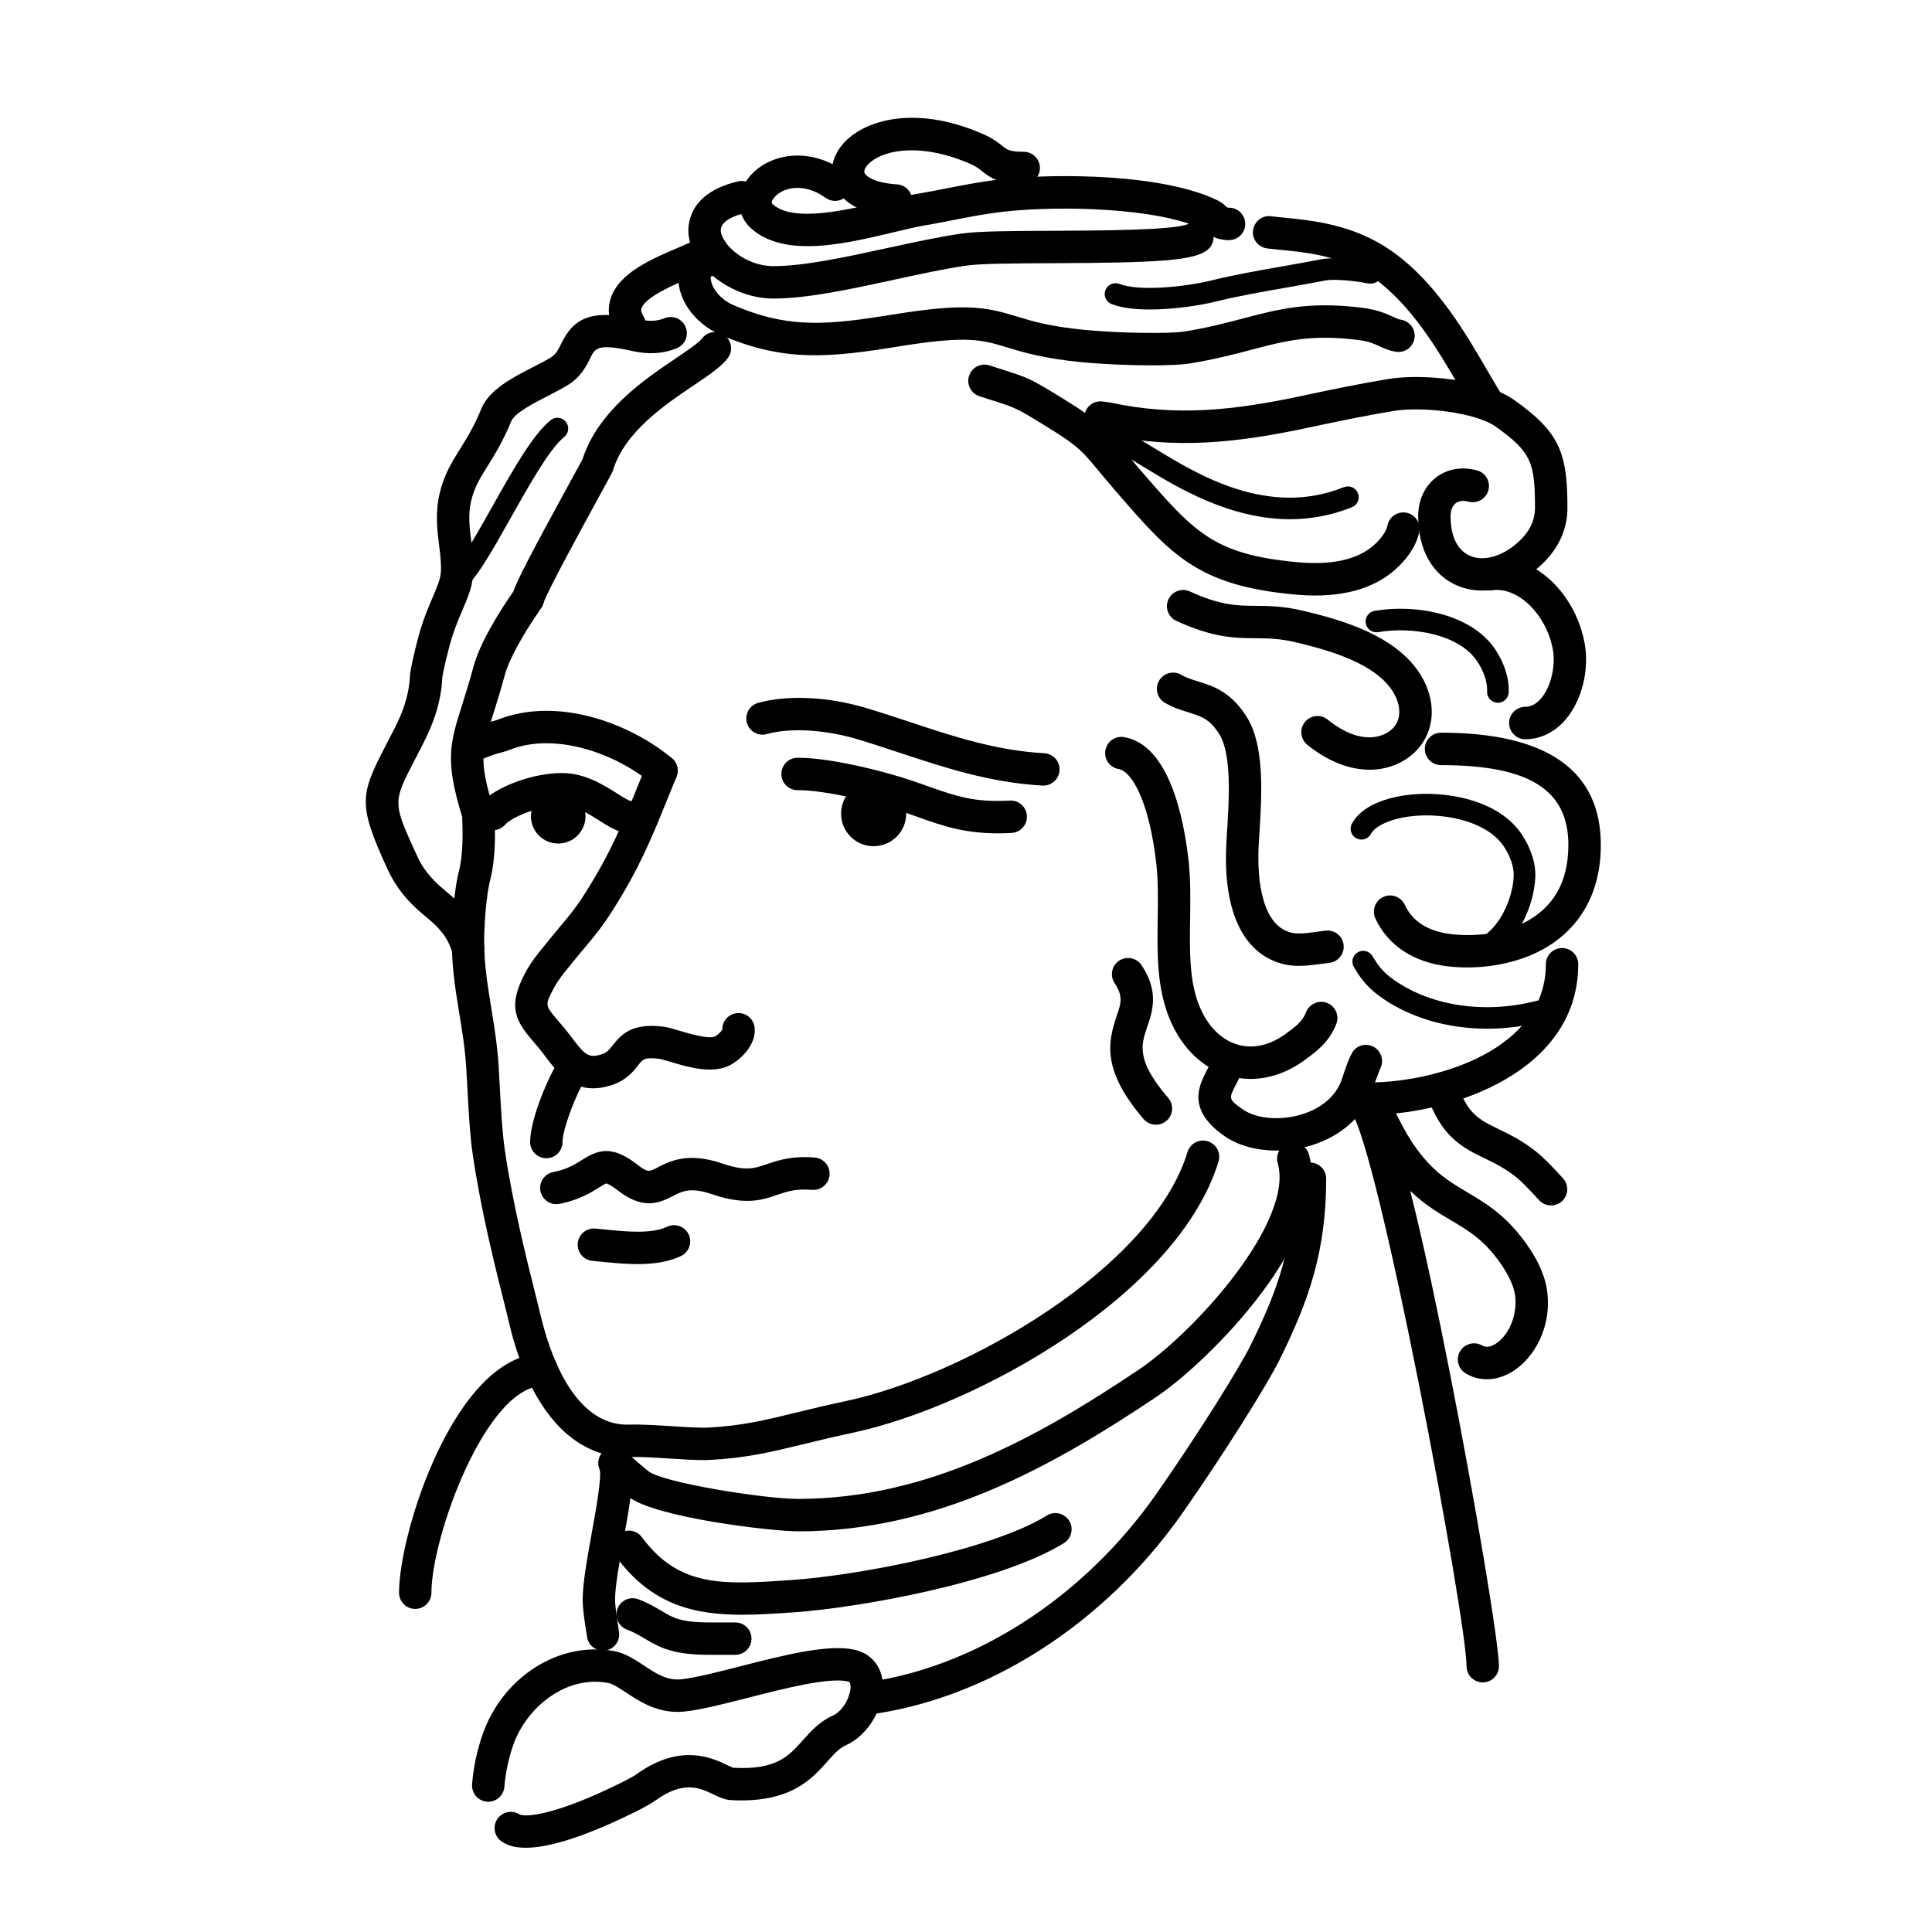 <?xml version="1.0" encoding="UTF-8"?>
<!DOCTYPE svg PUBLIC "-//W3C//DTD SVG 1.1//EN" "http://www.w3.org/Graphics/SVG/1.1/DTD/svg11.dtd">
<!-- Creator: CorelDRAW 2018 (64-Bit) -->
<svg xmlns="http://www.w3.org/2000/svg" xml:space="preserve" width="845px" height="845px" version="1.1" style="shape-rendering:geometricPrecision; text-rendering:geometricPrecision; image-rendering:optimizeQuality; fill-rule:evenodd; clip-rule:evenodd"
viewBox="0 0 391.26 391.26"
 xmlns:xlink="http://www.w3.org/1999/xlink">
 <defs>
  <style type="text/css">
   <![CDATA[
    .fil0 {fill:none}
    .fil2 {fill:black}
    .fil1 {fill:black;fill-rule:nonzero}
   ]]>
  </style>
 </defs>
 <g id="Слой_x0020_1">
  <rect class="fil0" width="391.26" height="391.26"/>
 </g>
 <g id="_1">
  <path class="fil1" d="M211.3 159.09c-0.06,0 -0.12,0 -0.19,0 -10.66,-0.6 -19.93,-3.67 -28.9,-6.64 -2.81,-0.93 -5.72,-1.89 -8.63,-2.76 -5.1,-1.53 -12.59,-2.6 -18.29,-1.03 -1.75,0.49 -3.55,-0.54 -4.04,-2.28 -0.48,-1.75 0.55,-3.56 2.29,-4.04 5.99,-1.66 14.18,-1.26 21.93,1.06 2.99,0.9 5.95,1.88 8.8,2.82 8.96,2.97 17.42,5.77 27.21,6.32 1.81,0.1 3.2,1.65 3.09,3.46 -0.1,1.74 -1.54,3.09 -3.27,3.09z"/>
  <path class="fil1" d="M133.96 159.35c-0.74,0 -1.48,-0.25 -2.09,-0.76 -7.28,-6.06 -19.42,-10.33 -28.55,-6.78 -0.83,0.33 -1.4,0.48 -2.04,0.65 -0.72,0.19 -1.46,0.39 -3.08,1.06 -1.68,0.69 -3.59,-0.11 -4.28,-1.78 -0.7,-1.67 0.1,-3.59 1.77,-4.28 2.02,-0.84 3.06,-1.12 3.9,-1.34 0.42,-0.11 0.8,-0.21 1.35,-0.42 12.04,-4.69 26.64,0.78 35.12,7.85 1.4,1.16 1.59,3.22 0.43,4.62 -0.65,0.78 -1.59,1.18 -2.53,1.18z"/>
  <path class="fil1" d="M126.87 168.65c-0.25,0 -0.5,-0.03 -0.76,-0.09 -1.57,-0.37 -3.02,-1.29 -4.71,-2.36 -2.27,-1.43 -4.84,-3.06 -7.51,-3.09 -4.47,-0.03 -10.22,2.31 -11.58,3.89 -1.19,1.37 -3.26,1.52 -4.63,0.34 -1.38,-1.19 -1.53,-3.26 -0.34,-4.63 2.91,-3.37 10.62,-6.21 16.64,-6.16 4.53,0.06 8.23,2.4 10.93,4.1 0.98,0.63 2.21,1.4 2.71,1.52 1.76,0.42 2.86,2.18 2.44,3.95 -0.36,1.51 -1.7,2.53 -3.19,2.53z"/>
  <path class="fil1" d="M202.1 168.76c-6.88,0 -11.17,-1.51 -16.04,-3.24 -2.35,-0.83 -4.78,-1.69 -7.87,-2.54 -3.99,-1.11 -11.47,-2.96 -16.67,-2.96 -1.82,0 -3.28,-1.47 -3.28,-3.28 0,-1.81 1.46,-3.28 3.28,-3.28 5.97,0 14.1,2 18.42,3.19 3.31,0.91 5.97,1.86 8.31,2.69 5.42,1.91 9.01,3.18 16.26,2.79 1.84,-0.1 3.35,1.29 3.45,3.1 0.1,1.81 -1.29,3.36 -3.1,3.45 -0.97,0.06 -1.89,0.08 -2.76,0.08z"/>
  <path class="fil1" d="M120.11 220.4c-4.81,0 -7.47,-3.54 -9.52,-6.26 -0.46,-0.62 -0.93,-1.25 -1.44,-1.85l-1 -1.18c-3.52,-4.11 -5.5,-6.98 -1.92,-13.83 0.74,-1.42 1.69,-2.86 2.82,-4.28 1.85,-2.32 3.23,-3.97 4.36,-5.33 2.22,-2.66 3.33,-3.99 5.22,-7 5.11,-8.11 7.42,-13.8 10.6,-21.67 0.53,-1.32 1.1,-2.71 1.7,-4.18 0.69,-1.68 2.61,-2.47 4.28,-1.79 1.68,0.69 2.48,2.61 1.79,4.28 -0.6,1.46 -1.15,2.84 -1.69,4.15 -3.31,8.19 -5.7,14.1 -11.12,22.71 -2.13,3.38 -3.49,5.01 -5.74,7.71 -1.11,1.32 -2.46,2.94 -4.27,5.21 -0.86,1.09 -1.58,2.17 -2.13,3.22 -1.71,3.27 -1.71,3.27 1.08,6.53l1.06 1.24c0.57,0.69 1.12,1.4 1.65,2.11 2.6,3.46 3.39,4.13 5.91,3.35 1.14,-0.35 1.56,-0.88 2.31,-1.83 1.89,-2.43 4.1,-4.53 10.19,-3.81 0.92,0.11 1.99,0.43 3.35,0.84 1.79,0.53 5.98,1.79 7.2,1.15 0.55,-0.28 1.25,-0.98 1.48,-1.38 -0.04,-1.65 1.17,-3.1 2.85,-3.32 1.8,-0.24 3.44,1.03 3.68,2.82 0.46,3.5 -2.82,6.59 -4.99,7.71 -3.58,1.86 -8.51,0.38 -12.11,-0.7 -0.84,-0.25 -1.88,-0.56 -2.24,-0.6 -2.92,-0.35 -3.26,0.07 -4.25,1.33 -0.96,1.23 -2.42,3.1 -5.52,4.06 -1.32,0.41 -2.51,0.59 -3.59,0.59z"/>
  <path class="fil1" d="M112.66 243.86c-1.54,0 -2.91,-1.09 -3.22,-2.66 -0.34,-1.77 0.82,-3.49 2.6,-3.84 2.79,-0.54 4.36,-1.54 5.75,-2.41 3.17,-2.01 6.01,-3.21 11.27,0.89 2.11,1.63 2.34,1.51 4.15,0.57 2.43,-1.26 6.11,-3.16 13.08,-0.78 4.7,1.6 6.4,1.02 8.98,0.14 2.25,-0.77 5.06,-1.74 9.73,-1.35 1.8,0.15 3.15,1.74 3,3.54 -0.15,1.81 -1.74,3.15 -3.55,3 -3.3,-0.27 -5.04,0.33 -7.06,1.02 -2.99,1.03 -6.39,2.19 -13.22,-0.14 -4.33,-1.47 -6,-0.61 -7.94,0.4 -3.04,1.58 -6.19,2.67 -11.2,-1.22 -1.68,-1.31 -2.26,-1.35 -2.26,-1.35 -0.22,0.04 -0.94,0.49 -1.47,0.83 -1.6,1 -4.01,2.53 -8.01,3.3 -0.21,0.04 -0.42,0.06 -0.63,0.06z"/>
  <path class="fil1" d="M129.12 256c-2.49,0 -4.99,-0.25 -7.24,-0.47 -0.65,-0.07 -1.29,-0.13 -1.9,-0.19 -1.8,-0.15 -3.14,-1.75 -2.98,-3.55 0.16,-1.81 1.77,-3.14 3.56,-2.98 0.63,0.05 1.29,0.12 1.98,0.19 4.2,0.42 9.42,0.94 12.54,-0.56 1.63,-0.79 3.59,-0.1 4.38,1.54 0.78,1.63 0.09,3.59 -1.54,4.38 -2.64,1.26 -5.72,1.64 -8.8,1.64z"/>
  <path class="fil1" d="M110.64 234.56c-1.81,0 -3.28,-1.46 -3.28,-3.28 0,-4.31 3.18,-11.87 4.81,-14.78 0.88,-1.59 2.88,-2.15 4.46,-1.27 1.59,0.89 2.15,2.89 1.27,4.47 -1.57,2.81 -3.98,9.12 -3.98,11.58 0,1.82 -1.47,3.28 -3.28,3.28z"/>
  <path class="fil1" d="M142.42 295.69c-1.95,0 -4.29,-0.15 -6.74,-0.31 -2.88,-0.18 -5.86,-0.38 -8.13,-0.31 -11.46,0.33 -20.34,-9.57 -24.46,-27.2 -0.23,-1.01 -0.58,-2.41 -1.01,-4.11 -1.77,-7.04 -4.73,-18.82 -6.35,-30.02 -0.57,-3.92 -0.8,-8.25 -1.04,-12.82 -0.08,-1.5 -0.16,-3.01 -0.26,-4.51 -0.24,-4.02 -0.84,-7.7 -1.43,-11.25 -0.86,-5.27 -1.74,-10.71 -1.46,-17.15 0.21,-4.7 0.74,-9.05 1.41,-11.63 0.9,-3.44 0.74,-8.52 0.67,-10.43 0,-0.18 -0.01,-0.34 -0.01,-0.49 -3.55,-11.55 -2.5,-14.87 -0.01,-22.75 0.68,-2.15 1.44,-4.58 2.29,-7.7 1.3,-4.83 5.08,-10.9 8.05,-15.2 0.87,-2.47 3.93,-8.34 11.55,-22.26 1.12,-2.04 2.18,-3.97 2.48,-4.56 3.18,-9.83 12.6,-16.19 18.86,-20.4 2.29,-1.55 4.65,-3.14 5.34,-4.05 1.1,-1.44 3.16,-1.71 4.6,-0.62 1.44,1.1 1.72,3.16 0.62,4.6 -1.34,1.77 -3.79,3.42 -6.89,5.51 -5.88,3.96 -13.92,9.38 -16.34,17.14 -0.14,0.46 -0.15,0.48 -2.91,5.53 -2.87,5.25 -10.51,19.2 -11.14,21.31 -0.09,0.56 -0.38,0.97 -0.69,1.41 -3.75,5.4 -6.37,10.25 -7.2,13.3 -0.87,3.26 -1.7,5.87 -2.36,7.96 -2.33,7.36 -2.95,9.33 0.16,19.31 0.13,0.39 0.17,0.79 0.15,1.19 0,0.13 0.01,0.32 0.01,0.56 0.08,2.38 0.26,7.94 -0.88,12.3 -0.55,2.13 -1.02,6.06 -1.2,10.27 -0.26,5.75 0.54,10.63 1.38,15.79 0.61,3.71 1.23,7.55 1.51,11.9 0.09,1.52 0.17,3.05 0.25,4.57 0.24,4.42 0.46,8.6 0.98,12.23 1.58,10.87 4.48,22.44 6.22,29.36 0.44,1.75 0.8,3.18 1.05,4.22 1.57,6.77 6.47,22.46 17.86,22.13 2.58,-0.08 5.72,0.13 8.75,0.32 2.93,0.19 5.68,0.37 7.49,0.27 6.75,-0.37 11.27,-1.47 17.52,-3 2.9,-0.71 6.19,-1.51 10.24,-2.37 24,-5.12 61.91,-26.78 69.14,-50.42 0.53,-1.74 2.37,-2.72 4.1,-2.18 1.73,0.53 2.71,2.36 2.18,4.09 -8.24,26.96 -49.02,49.59 -74.05,54.93 -3.95,0.84 -7.2,1.63 -10.06,2.33 -6.34,1.54 -11.35,2.77 -18.71,3.17 -0.48,0.03 -0.99,0.04 -1.53,0.04z"/>
  <path class="fil1" d="M94.79 195.34c-1.41,0 -2.72,-0.92 -3.15,-2.34 -1.06,-3.57 -3.12,-5.48 -5.5,-7.43 -3.69,-3.02 -5.99,-5.9 -7.7,-9.63 -5.99,-13.1 -5.55,-14.9 -0.29,-25.03 0.51,-0.99 1.08,-2.08 1.7,-3.3 1.53,-3.02 2.97,-6.42 3.18,-10.82 0.06,-1.28 0.98,-5.04 1.53,-7.16 0.94,-3.72 2.12,-6.46 3.06,-8.66 0.88,-2.06 1.52,-3.56 1.65,-4.99 0.14,-1.65 -0.09,-3.49 -0.33,-5.43 -0.39,-3.07 -0.82,-6.54 0.04,-10.39 0.89,-3.95 2.5,-6.54 4.21,-9.27 1.39,-2.23 2.83,-4.54 4.29,-8.12 1.59,-3.88 6.36,-6.32 10.56,-8.48 1.35,-0.69 2.62,-1.34 3.55,-1.93 0.98,-0.61 1.4,-1.41 2.06,-2.75 2.44,-4.95 5.67,-7.2 15.76,-4.94 2.06,0.46 3.66,0.39 5.18,-0.23 1.68,-0.67 3.6,0.14 4.27,1.82 0.68,1.68 -0.14,3.6 -1.82,4.27 -2.79,1.13 -5.68,1.3 -9.06,0.54 -6.97,-1.55 -7.46,-0.55 -8.44,1.44 -0.78,1.59 -1.85,3.77 -4.46,5.41 -1.18,0.74 -2.57,1.45 -4.04,2.21 -2.71,1.39 -6.81,3.49 -7.48,5.13 -1.68,4.09 -3.41,6.87 -4.8,9.1 -1.59,2.54 -2.73,4.38 -3.38,7.24 -0.61,2.73 -0.28,5.35 0.07,8.13 0.28,2.2 0.56,4.47 0.35,6.82 -0.22,2.48 -1.11,4.58 -2.15,7 -0.9,2.1 -1.91,4.48 -2.74,7.71 -0.92,3.59 -1.29,5.52 -1.33,5.89 -0.27,5.6 -2.11,9.93 -3.88,13.43 -0.63,1.23 -1.2,2.35 -1.73,3.35 -4.45,8.59 -4.45,8.59 0.44,19.28 1.08,2.36 2.49,4.5 5.89,7.28 2.85,2.35 6.04,5.29 7.63,10.63 0.52,1.73 -0.46,3.56 -2.2,4.08 -0.32,0.1 -0.63,0.14 -0.94,0.14z"/>
  <path class="fil1" d="M127.54 69.08c-1.09,0 -2.16,-0.55 -2.79,-1.54 -1.82,-2.93 -1.6,-5.45 -1.1,-7.05 1.65,-5.22 8.36,-8.07 13.76,-10.36 1.54,-0.66 3.65,-1.55 4.15,-1.97 1.22,-1.34 3.26,-1.39 4.59,-0.16 1.34,1.22 1.39,3.33 0.17,4.67 -1.14,1.25 -3.06,2.1 -6.35,3.5 -3.26,1.38 -9.33,3.96 -10.06,6.29 -0.05,0.17 -0.2,0.63 0.41,1.6 0.96,1.54 0.49,3.56 -1.05,4.52 -0.54,0.34 -1.14,0.5 -1.73,0.5z"/>
  <g>
   <path class="fil1" d="M240.41 45.5l0 0 0 0zm-83.8 14.96c-8.2,0 -16.37,-6.1 -17.15,-12.81 -0.23,-1.95 -0.18,-8.52 9.98,-10.91 1.76,-0.41 3.52,0.68 3.94,2.45 0.42,1.76 -0.68,3.53 -2.44,3.94 -1.96,0.46 -5.22,1.56 -4.96,3.77 0.32,2.75 5.03,7 10.63,7 6.23,0 14.83,-1.87 23.14,-3.68 5.43,-1.18 10.55,-2.29 15.14,-2.94 3.4,-0.48 10.37,-0.51 18.45,-0.54 9.18,-0.04 24.49,-0.11 27.21,-1.35 1.4,-1.01 3.37,-0.77 4.47,0.59 1.15,1.4 0.94,3.47 -0.47,4.61 -2.72,2.22 -10.17,2.62 -31.18,2.71 -7.51,0.03 -14.61,0.06 -17.57,0.48 -4.34,0.61 -9.35,1.7 -14.65,2.85 -8.65,1.88 -17.6,3.83 -24.54,3.83z"/>
  </g>
  <path class="fil1" d="M163.57 49.85c-4.38,0 -8.38,-0.91 -11.36,-3.51 -3.07,-2.69 -3.31,-6.95 -0.59,-10.37 3.78,-4.76 12.07,-6.52 19.42,-1.23 1.47,1.06 1.8,3.11 0.74,4.58 -1.06,1.47 -3.11,1.8 -4.58,0.74 -4.59,-3.3 -8.87,-1.99 -10.45,-0.01 -0.72,0.91 -0.41,1.19 -0.22,1.35 4.25,3.71 15,1.14 22.85,-0.74 2.48,-0.59 4.82,-1.15 6.8,-1.48 2,-0.34 3.86,-0.7 5.7,-1.07 3.39,-0.66 6.89,-1.36 11.11,-1.82 11.06,-1.21 32.7,-1.1 43.69,4.34 0.72,0.35 1.21,0.81 1.57,1.14 0.09,0.09 0.18,0.19 0.31,0.27 0.01,0 0.09,0.02 0.34,0.02 1.81,0 3.28,1.47 3.28,3.29 0,1.81 -1.47,3.28 -3.28,3.28 -2.9,0 -4.34,-1.33 -5.11,-2.04 -0.05,-0.05 -0.1,-0.1 -0.15,-0.14 -9.17,-4.45 -29.21,-4.8 -39.94,-3.63 -3.93,0.43 -7.15,1.06 -10.55,1.73 -1.9,0.38 -3.82,0.76 -5.88,1.1 -1.76,0.3 -4,0.83 -6.36,1.4 -5.49,1.31 -11.72,2.8 -17.34,2.8z"/>
  <path class="fil1" d="M181.46 43.89c-0.07,0 -0.14,0 -0.21,0 -8.88,-0.56 -11.56,-4.46 -12.36,-6.73 -1.08,-3.03 -0.06,-6.37 2.72,-8.94 4.51,-4.15 14.51,-6.88 27.85,-0.9 1.66,0.75 2.7,1.58 3.46,2.18 1.06,0.85 1.55,1.24 4.4,1.24 1.81,0 3.28,1.47 3.28,3.28 0,1.81 -1.47,3.28 -3.28,3.28 -4.77,0 -6.61,-1.16 -8.5,-2.67 -0.64,-0.51 -1.15,-0.92 -2.05,-1.32 -9.7,-4.35 -17.54,-3.19 -20.71,-0.27 -0.76,0.71 -1.15,1.47 -0.99,1.93 0.25,0.69 1.94,2.07 6.59,2.37 1.81,0.11 3.19,1.67 3.07,3.48 -0.11,1.74 -1.55,3.07 -3.27,3.07z"/>
  <path class="fil1" d="M233.22 73.99c-4.43,0 -9.74,-0.22 -14.16,-0.64 -7.75,-0.75 -11.84,-2 -15.13,-3 -4.98,-1.52 -7.99,-2.44 -21.61,-0.24 -14.08,2.27 -23.38,3.37 -36.49,-2.35 -5.51,-2.4 -9.11,-7.84 -8.36,-12.64 0.49,-3.2 2.9,-5.41 6.29,-5.77 1.81,-0.19 3.42,1.12 3.6,2.92 0.19,1.8 -1.11,3.42 -2.92,3.61 -0.35,0.03 -0.47,0.12 -0.47,0.12 -0.02,0.05 -0.13,0.51 0.15,1.35 0.46,1.41 1.84,3.31 4.33,4.4 11.46,4.99 19.54,4.02 32.82,1.88 14.42,-2.33 18.54,-1.4 24.58,0.44 3.16,0.97 6.75,2.06 13.84,2.74 7.47,0.72 17.33,0.78 20.16,0.33 4.72,-0.76 8.37,-1.72 11.91,-2.65 7.15,-1.89 13.33,-3.52 24.18,-2.15 3.05,0.39 4.83,1.21 6.13,1.8 0.76,0.35 1.18,0.54 1.66,0.61 1.79,0.29 3.01,1.97 2.72,3.76 -0.28,1.79 -1.96,3.01 -3.75,2.73 -1.39,-0.22 -2.44,-0.71 -3.37,-1.13 -1.11,-0.51 -2.17,-1 -4.22,-1.25 -9.58,-1.22 -14.92,0.19 -21.68,1.97 -3.52,0.93 -7.5,1.97 -12.54,2.79 -1.59,0.25 -4.39,0.37 -7.67,0.37z"/>
  <path class="fil1" d="M300.12 119.59c-1.67,0 -3.29,-0.3 -4.81,-0.92 -5.16,-2.1 -8.11,-7.26 -8.11,-14.15 0,-3.2 1.31,-6.04 3.59,-7.81 2.27,-1.75 5.21,-2.27 8.29,-1.46 1.76,0.45 2.81,2.24 2.35,4 -0.46,1.75 -2.25,2.8 -4,2.35 -0.76,-0.2 -1.83,-0.31 -2.62,0.31 -0.67,0.51 -1.05,1.46 -1.05,2.61 0,4.15 1.43,7.01 4.03,8.08 3.01,1.23 7.06,-0.12 10.31,-3.43 1.83,-1.87 2.76,-3.96 2.76,-6.23 0,-9.13 -0.64,-11.38 -8.05,-16.6 -3.98,-2.81 -14.85,-4.08 -20.62,-3.11 -5.71,0.96 -10.8,2 -17.15,3.36 -14.42,3.08 -27,4.49 -41.44,1.37l-1.16 -0.15c-1.8,-0.23 -3.06,-1.88 -2.82,-3.68 0.23,-1.79 1.88,-3.07 3.68,-2.82l1.29 0.17c0.09,0.01 0.18,0.02 0.26,0.04 13.37,2.9 25.18,1.56 38.81,-1.35 6.45,-1.38 11.61,-2.43 17.44,-3.41 6.58,-1.11 19.46,-0.04 25.5,4.22 9.4,6.63 10.83,10.86 10.83,21.96 0,3.99 -1.61,7.73 -4.64,10.82 -3.71,3.78 -8.33,5.83 -12.67,5.83z"/>
  <path class="fil1" d="M301.6 85.33c-1.07,0 -2.12,-0.52 -2.75,-1.49 -1.03,-1.58 -2.15,-3.5 -3.33,-5.54 -4.09,-7.03 -9.68,-16.67 -17.52,-22.12 -6.21,-4.33 -13.05,-5.02 -18.55,-5.57 -1,-0.1 -1.95,-0.19 -2.84,-0.3 -1.8,-0.23 -3.08,-1.86 -2.85,-3.66 0.22,-1.8 1.86,-3.09 3.65,-2.86 0.85,0.11 1.75,0.2 2.7,0.29 5.92,0.6 14.04,1.41 21.65,6.71 9.02,6.29 15.04,16.65 19.43,24.22 1.19,2.04 2.22,3.81 3.16,5.25 0.99,1.52 0.55,3.55 -0.96,4.54 -0.56,0.36 -1.18,0.53 -1.79,0.53z"/>
  <path class="fil1" d="M232.89 62.68c-2.95,0 -5.73,-0.3 -7.77,-1.1 -1.13,-0.44 -1.69,-1.7 -1.25,-2.83 0.44,-1.12 1.7,-1.68 2.83,-1.25 4.03,1.57 13.49,0.58 18.77,-0.74 4.29,-1.07 9.37,-1.96 14.29,-2.83 2.7,-0.47 5.35,-0.94 7.79,-1.42 2.54,-0.5 7.01,-0.01 9.6,0.46 0.72,-0.28 1.56,-0.19 2.18,0.32 0.93,0.75 1.12,2.06 0.39,3 -0.77,0.98 -1.69,1.32 -2.91,1.07 -2.62,-0.53 -6.72,-0.89 -8.41,-0.56 -2.47,0.49 -5.15,0.96 -7.89,1.44 -4.84,0.85 -9.84,1.73 -13.99,2.76 -3.36,0.84 -8.74,1.68 -13.63,1.68z"/>
  <path class="fil1" d="M266.34 120.6c-1.34,0 -2.73,-0.07 -4.17,-0.2 -19.72,-1.84 -24.97,-7.93 -36.5,-21.27l-0.21 -0.25c-1.24,-1.43 -2.22,-2.62 -3.06,-3.63 -3.14,-3.79 -4.08,-4.93 -9.99,-8.57l-0.35 -0.22c-6.21,-3.83 -6.21,-3.83 -11.48,-5.5l-2.21 -0.71c-1.73,-0.56 -2.68,-2.41 -2.12,-4.13 0.55,-1.73 2.41,-2.68 4.13,-2.12l2.19 0.7c5.93,1.89 6.17,2 12.93,6.17l0.35 0.22c6.83,4.21 8.23,5.9 11.6,9.97 0.82,0.99 1.77,2.14 2.97,3.53l0.22 0.25c11.26,13.04 15.05,17.43 32.14,19.02 7.72,0.71 13.27,-0.8 16.52,-4.52 1.09,-1.25 1.57,-2.27 1.66,-2.82 0.29,-1.79 1.98,-2.99 3.77,-2.7 1.79,0.29 3,1.98 2.7,3.77 -0.4,2.46 -1.95,4.65 -3.18,6.06 -4.03,4.62 -10.05,6.95 -17.91,6.95z"/>
  <path class="fil1" d="M277.36 155.88c-3.79,0 -8.14,-1.45 -12.6,-5.04 -1.41,-1.14 -1.64,-3.2 -0.5,-4.61 1.13,-1.41 3.2,-1.64 4.61,-0.5 6.86,5.51 11.65,3.56 13.41,1.54 1.26,-1.46 1.44,-3.66 0.49,-5.89 -3.02,-7.07 -14.58,-9.89 -20.13,-11.25 -3.43,-0.84 -5.86,-0.86 -8.43,-0.88 -4.16,-0.03 -8.46,-0.07 -15.98,-3.51 -1.64,-0.75 -2.37,-2.7 -1.61,-4.35 0.75,-1.64 2.7,-2.37 4.35,-1.61 6.23,2.85 9.51,2.88 13.3,2.91 2.7,0.02 5.76,0.05 9.93,1.07 6.58,1.61 20.29,4.95 24.6,15.03 1.97,4.6 1.39,9.37 -1.56,12.77 -2.24,2.58 -5.72,4.32 -9.88,4.32z"/>
  <path class="fil1" d="M308.9 149.71c-1.81,0 -3.28,-1.47 -3.28,-3.29 0,-1.81 1.47,-3.28 3.28,-3.28 1.18,0 2.28,-0.6 3.25,-1.78 1.99,-2.4 2.95,-6.6 2.3,-9.97 -1.37,-7.06 -7.1,-12.61 -12.27,-11.85 -1.79,0.27 -3.46,-0.98 -3.72,-2.78 -0.26,-1.79 0.99,-3.45 2.78,-3.71 8.76,-1.26 17.58,6.4 19.65,17.09 1.02,5.3 -0.45,11.49 -3.67,15.4 -2.22,2.68 -5.18,4.17 -8.32,4.17z"/>
  <path class="fil1" d="M297.15 195.92c-1.4,0 -2.74,-0.08 -4.01,-0.23 -6.92,-0.82 -12.1,-4.26 -14.6,-9.69 -0.76,-1.65 -0.04,-3.6 1.61,-4.36 1.65,-0.75 3.59,-0.03 4.35,1.61 1.55,3.38 4.72,5.37 9.41,5.93 6.8,0.8 16.38,-0.74 20.98,-7.75 1.81,-2.76 2.73,-6.23 2.73,-10.31 0,-11.19 -7.95,-16.17 -25.79,-16.17 -1.81,0 -3.28,-1.47 -3.28,-3.29 0,-1.81 1.47,-3.28 3.28,-3.28 21.47,0 32.36,7.65 32.36,22.74 0,5.38 -1.29,10.06 -3.82,13.91 -5.32,8.12 -15.09,10.89 -23.22,10.89z"/>
  <path class="fil1" d="M253.28 218.5c-1.44,0 -2.86,-0.19 -4.27,-0.58 -5.31,-1.47 -9.6,-5.54 -12.1,-11.47 -2.67,-6.36 -2.56,-13.52 -2.46,-20.45 0.06,-3.72 0.12,-7.57 -0.28,-11.09 -1.41,-12.51 -4.94,-18.71 -7.63,-19.17 -1.79,-0.3 -2.99,-2 -2.68,-3.78 0.3,-1.79 1.99,-2.99 3.79,-2.68 9.08,1.55 12.07,16.26 13.04,24.89 0.45,3.95 0.38,8 0.33,11.92 -0.1,6.55 -0.19,12.73 1.94,17.82 1.7,4.03 4.47,6.76 7.81,7.68 3.08,0.86 6.49,0.07 9.6,-2.22 2.23,-1.63 3.42,-2.56 4.14,-4.41 0.67,-1.68 2.58,-2.51 4.26,-1.85 1.69,0.67 2.51,2.57 1.85,4.26 -1.46,3.7 -3.95,5.52 -6.37,7.29 -3.45,2.53 -7.23,3.84 -10.97,3.84zm24.54 7.27c-1.8,0 -3.26,-1.44 -3.28,-3.24 -0.03,-1.81 1.42,-3.3 3.24,-3.32 13.64,-0.17 35.28,-6.81 35.28,-23.94 0,-1.81 1.47,-3.28 3.28,-3.28 1.81,0 3.28,1.47 3.28,3.28 0,21.85 -25.62,30.3 -41.76,30.5l-0.04 0z"/>
  <path class="fil1" d="M263.1 195.6c-1.14,0 -2.31,-0.11 -3.44,-0.41 -7.94,-2.15 -11.96,-10.68 -11.32,-24.02 0.04,-0.96 0.11,-2 0.18,-3.11 0.38,-6.06 0.95,-15.2 -1.54,-19.28 -1.93,-3.16 -3.67,-3.7 -6.31,-4.52 -1.44,-0.44 -3.07,-0.95 -4.76,-1.93 -1.56,-0.92 -2.09,-2.93 -1.17,-4.49 0.92,-1.57 2.93,-2.09 4.49,-1.18 1.03,0.61 2.12,0.94 3.37,1.33 3.02,0.93 6.76,2.09 9.99,7.37 3.56,5.84 2.93,15.82 2.48,23.11 -0.07,1.07 -0.13,2.09 -0.18,3.01 -0.22,4.64 -0.03,15.61 6.48,17.37 1.45,0.39 3.53,0.1 5.36,-0.16 0.61,-0.08 1.2,-0.16 1.76,-0.23 1.81,-0.18 3.42,1.11 3.61,2.91 0.2,1.8 -1.1,3.42 -2.9,3.62 -0.49,0.05 -1.02,0.13 -1.56,0.2 -1.37,0.19 -2.93,0.41 -4.54,0.41z"/>
  <path class="fil1" d="M161.63 310.12c-5.14,0 -29.09,-2.74 -34.43,-7.07 -2.27,-1.84 -2.79,-2.28 -4.95,-4.3 -1.32,-1.23 -1.4,-3.31 -0.16,-4.63 1.23,-1.33 3.31,-1.4 4.64,-0.17 2.03,1.9 2.43,2.23 4.6,4 2.82,2.29 23.34,5.6 30.3,5.6 26.3,0 48.64,-12.54 68.87,-26.09 11.59,-7.77 31.61,-30.13 28.26,-41.9 -0.5,-1.75 0.51,-3.56 2.25,-4.06 1.74,-0.49 3.56,0.52 4.06,2.26 4.77,16.78 -20.18,41.96 -30.92,49.15 -21.08,14.13 -44.46,27.21 -72.52,27.21z"/>
  <path class="fil1" d="M258.51 233.01c-3.93,0 -7.67,-0.97 -10.44,-2.87 -7.82,-5.36 -5.24,-10.34 -3.69,-13.32 0.27,-0.53 0.56,-1.08 0.8,-1.66 0.69,-1.68 2.6,-2.48 4.28,-1.79 1.68,0.68 2.48,2.6 1.79,4.27 -0.31,0.77 -0.68,1.5 -1.05,2.2 -1.34,2.6 -1.45,2.81 1.58,4.89 2.91,1.99 8.22,2.29 12.61,0.7 2.27,-0.82 6.26,-2.87 7.54,-7.42 0.02,-0.06 1.36,-4.34 2.25,-5.32 1.21,-1.35 3.28,-1.46 4.63,-0.25 1.14,1.03 1.4,2.68 0.7,3.98 -0.25,0.6 -1.15,3.02 -1.28,3.43 -1.52,5.4 -5.65,9.6 -11.61,11.75 -2.62,0.95 -5.41,1.41 -8.11,1.41z"/>
  <path class="fil1" d="M122.12 334.28l-0.03 0c-1.69,-0.01 -3.08,-1.31 -3.23,-2.96l-0.1 -0.6c-0.4,-2.5 -0.76,-5.06 -0.76,-6.77 0,-3.27 0.88,-8.15 1.81,-13.33 0.83,-4.55 2.07,-11.44 1.64,-13.05 -0.74,-1.66 0.03,-3.54 1.69,-4.27 1.65,-0.74 3.61,0.07 4.35,1.73 1.22,2.76 0.38,7.9 -1.22,16.76 -0.84,4.66 -1.71,9.48 -1.71,12.16 0,1.43 0.5,4.56 0.68,5.74 0.13,0.76 0.16,1.26 0.16,1.34 -0.02,1.8 -1.48,3.25 -3.28,3.25z"/>
  <path class="fil1" d="M150.27 327.01c-9.78,0 -18.35,-2.03 -25.55,-11.81 -1.07,-1.46 -0.76,-3.51 0.69,-4.59 1.47,-1.07 3.52,-0.76 4.59,0.7 7.54,10.23 16.53,9.61 30.15,8.68 14.22,-0.98 40.71,-6.18 51.86,-13.08 1.54,-0.95 3.56,-0.47 4.52,1.07 0.95,1.54 0.47,3.56 -1.07,4.52 -13.21,8.16 -42.14,13.16 -54.69,14.02 -3.64,0.25 -7.14,0.49 -10.5,0.49z"/>
  <path class="fil1" d="M175.16 347.31c-1.63,0 -3.04,-1.21 -3.25,-2.86 -0.23,-1.8 1.04,-3.44 2.84,-3.67 22.4,-2.86 44.59,-17.11 59.34,-38.12 8.88,-12.66 17.11,-26.05 19.1,-30.07 5.72,-11.57 8.82,-20.4 8.82,-33.88 0,-1.81 1.47,-3.28 3.28,-3.28 1.81,0 3.28,1.47 3.28,3.28 0,14.7 -3.48,24.62 -9.5,36.79 -2.35,4.76 -11.24,19 -19.61,30.93 -15.79,22.5 -39.67,37.77 -63.88,40.86 -0.15,0.02 -0.29,0.02 -0.42,0.02z"/>
  <path class="fil1" d="M84.09 325.83c-1.81,0 -3.28,-1.47 -3.28,-3.28 0,-12.19 11.29,-47.81 28.74,-48.45 1.87,-0.08 3.34,1.35 3.4,3.17 0.07,1.81 -1.35,3.33 -3.16,3.39 -11.52,0.42 -22.42,30.7 -22.42,41.89 0,1.81 -1.47,3.28 -3.28,3.28z"/>
  <path class="fil1" d="M273.64 225.11c0,0 0.01,0 0.01,0 0,0 -0.01,0 -0.01,0zm26.64 115.6c-1.81,0 -3.28,-1.47 -3.28,-3.28 0,-9.48 -17.95,-105.63 -23.49,-112.43 -1.33,-1.11 -1.57,-3.08 -0.51,-4.48 1.08,-1.45 3.14,-1.74 4.59,-0.65 1.61,1.21 5.39,4.04 16.07,58.34 5.09,25.87 9.9,54.65 9.9,59.22 0,1.81 -1.47,3.28 -3.28,3.28z"/>
  <path class="fil1" d="M106.45 374.2c-2.81,0 -4.08,-0.79 -4.73,-1.19 -1.54,-0.95 -2.02,-2.97 -1.07,-4.52 0.95,-1.54 2.97,-2.02 4.51,-1.07 0.76,0.47 5.09,0.64 15.84,-4.13 4.03,-1.8 7.05,-3.37 7.83,-3.93 8.93,-6.45 15.4,-3.36 18.51,-1.87 0.39,0.19 0.91,0.43 1.15,0.51 8.73,0.48 11.23,-2.35 14.14,-5.61 1.56,-1.76 3.34,-3.76 6.05,-4.96 2.13,-0.95 3.77,-4.23 3.56,-6.15 -0.07,-0.65 -0.25,-0.71 -0.68,-0.79 -3.89,-0.8 -12.74,1.46 -19.85,3.28 -4.89,1.25 -9.51,2.44 -12.97,2.83 -5.26,0.6 -9.14,-1.97 -11.96,-3.84 -1.35,-0.89 -2.63,-1.74 -3.55,-1.92 -8.7,-1.68 -16.63,5.04 -19.27,12.49 -0.95,2.7 -1.61,5.8 -1.81,8.5 -0.13,1.81 -1.71,3.16 -3.51,3.04 -1.81,-0.13 -3.17,-1.7 -3.03,-3.51 0.23,-3.31 1,-6.94 2.16,-10.21 4.13,-11.68 15.61,-18.88 26.7,-16.75 2.21,0.43 4.1,1.68 5.93,2.89 2.42,1.61 4.71,3.12 7.6,2.79 3,-0.34 7.41,-1.47 12.08,-2.67 8.56,-2.19 17.41,-4.45 22.8,-3.35 3.31,0.67 5.51,3.11 5.88,6.51 0.54,4.94 -2.86,10.83 -7.41,12.85 -1.42,0.63 -2.48,1.82 -3.82,3.33 -3.18,3.58 -7.54,8.47 -19.55,7.8 -1.23,-0.07 -2.32,-0.59 -3.47,-1.14 -2.84,-1.36 -6.07,-2.9 -11.84,1.26 -1.6,1.16 -5.7,3.14 -9.01,4.61 -8.7,3.87 -13.98,4.92 -17.21,4.92z"/>
  <path class="fil1" d="M148.91 335.13l-5.04 0c-7.28,0 -9.97,-1.29 -13.25,-3.25 -1.1,-0.66 -2.14,-1.28 -3.68,-1.88 -1.69,-0.65 -2.53,-2.55 -1.88,-4.24 0.65,-1.69 2.55,-2.53 4.24,-1.88 2.07,0.8 3.46,1.63 4.69,2.37 2.33,1.39 3.87,2.32 9.88,2.32l5.04 0c1.81,0 3.28,1.46 3.28,3.28 0,1.81 -1.47,3.28 -3.28,3.28z"/>
  <path class="fil1" d="M298.97 194.79c-0.98,0 -1.86,-0.66 -2.12,-1.64 -0.3,-1.17 0.4,-2.37 1.57,-2.67 4.49,-1.15 7.88,-7.76 8.13,-12.98 0.09,-1.86 -0.66,-4.1 -2.04,-6.14 -3.23,-4.77 -10.94,-6.53 -17.16,-6.19 -5.51,0.32 -8.89,2.13 -9.7,3.68 -0.55,1.07 -1.88,1.48 -2.95,0.93 -1.07,-0.56 -1.49,-1.88 -0.93,-2.95 1.77,-3.39 6.75,-5.64 13.33,-6.02 6.9,-0.39 16.56,1.48 21.03,8.09 1.93,2.86 2.92,5.98 2.79,8.81 -0.32,6.85 -4.77,15.3 -11.4,17.01 -0.19,0.05 -0.37,0.07 -0.55,0.07z"/>
  <path class="fil1" d="M261.26 105.15c-12.3,0 -22.99,-6.53 -29.48,-10.49 -2.07,-1.26 -4.65,-2.83 -5.41,-2.92 -1.18,0.07 -2.2,-0.87 -2.26,-2.08 -0.06,-1.2 0.91,-2.23 2.11,-2.29 1.81,-0.09 4.11,1.28 7.83,3.56 8.53,5.2 22.79,13.9 38.1,7.73 1.13,-0.45 2.4,0.09 2.85,1.21 0.45,1.12 -0.09,2.4 -1.21,2.85 -4.29,1.72 -8.5,2.43 -12.53,2.43z"/>
  <path class="fil1" d="M234.1 227.77c-0.93,0 -1.85,-0.38 -2.5,-1.14 -8.31,-9.69 -7.34,-15.35 -5.49,-20.77 0.93,-2.71 1.39,-4.07 -0.38,-6.76 -1.01,-1.51 -0.59,-3.55 0.92,-4.55 1.51,-0.99 3.55,-0.58 4.55,0.93 3.55,5.38 2.21,9.33 1.12,12.5 -1.23,3.61 -2.3,6.73 4.26,14.37 1.18,1.38 1.03,3.45 -0.35,4.63 -0.62,0.53 -1.38,0.79 -2.13,0.79z"/>
  <path class="fil2" d="M113.04 159.78c3.05,0 5.53,2.48 5.53,5.53 0,3.05 -2.48,5.52 -5.53,5.52 -3.05,0 -5.52,-2.47 -5.52,-5.52 0,-3.05 2.47,-5.53 5.52,-5.53z"/>
  <path class="fil2" d="M176.92 158.18c3.65,0 6.6,2.95 6.6,6.59 0,3.65 -2.95,6.6 -6.6,6.6 -3.64,0 -6.59,-2.95 -6.59,-6.6 0,-3.64 2.95,-6.59 6.59,-6.59z"/>
  <path class="fil1" d="M301.19 208.33c-8.27,0 -16.17,-2.36 -22.08,-6.79 -2.55,-1.91 -3.78,-3.78 -4.92,-5.67 -0.62,-1.04 -0.28,-2.38 0.75,-3 1.04,-0.63 2.38,-0.29 3.01,0.75 1,1.67 1.86,2.97 3.79,4.42 7.45,5.59 18.64,7.39 29.19,4.7 0.35,-0.09 0.63,-0.15 1.07,-0.11 1.21,0 2.2,0.98 2.2,2.19 0,1.2 -0.97,2.18 -2.18,2.18 -0.04,0 -0.07,0 -0.1,0 -3.56,0.89 -7.18,1.33 -10.73,1.33z"/>
  <path class="fil1" d="M303.35 142.32c-0.04,0 -0.07,0 -0.11,-0.01 -1.2,-0.05 -2.14,-1.08 -2.08,-2.28 0.09,-1.87 -0.66,-4.11 -2.04,-6.15 -3.66,-5.42 -13.04,-7.06 -20,-5.86 -1.19,0.2 -2.32,-0.6 -2.53,-1.79 -0.21,-1.19 0.59,-2.32 1.79,-2.52 8.52,-1.47 19.62,0.71 24.37,7.71 1.92,2.85 2.91,5.98 2.78,8.81 -0.05,1.17 -1.02,2.09 -2.18,2.09z"/>
  <path class="fil1" d="M92.29 119.93c-0.69,0 -1.36,-0.32 -1.79,-0.93 -0.69,-0.99 -0.45,-2.35 0.54,-3.05 1.91,-1.33 5.47,-7.69 8.62,-13.3 4.06,-7.22 8.25,-14.69 11.87,-17.57 0.94,-0.76 2.32,-0.6 3.07,0.35 0.75,0.94 0.6,2.32 -0.35,3.07 -2.94,2.35 -7.1,9.76 -10.77,16.29 -3.87,6.89 -7.21,12.84 -9.93,14.75 -0.38,0.27 -0.82,0.39 -1.26,0.39z"/>
  <path class="fil1" d="M301.12 279.32c-1.48,0 -2.92,-0.38 -4.26,-1.16 -1.56,-0.91 -2.09,-2.92 -1.18,-4.49 0.91,-1.56 2.92,-2.09 4.49,-1.18 0.97,0.57 2.08,0.08 2.83,-0.42 2.33,-1.55 4.39,-5.41 3.82,-9.79 -0.21,-1.55 -1.07,-3.57 -2.36,-5.56 -3.51,-5.38 -6.83,-7.35 -10.68,-9.63 -5.84,-3.47 -12.47,-7.4 -19,-23.36 -0.69,-1.68 0.12,-3.59 1.79,-4.28 1.68,-0.68 3.6,0.12 4.28,1.8 5.7,13.92 10.84,16.97 16.28,20.2 3.98,2.35 8.49,5.03 12.83,11.69 1.86,2.86 3.03,5.73 3.36,8.29 0.97,7.41 -2.66,13.43 -6.68,16.11 -1.79,1.18 -3.68,1.78 -5.52,1.78z"/>
  <path class="fil1" d="M314.11 244.12c-0.89,0 -1.78,-0.36 -2.43,-1.07 -2.3,-2.51 -3.56,-3.79 -4.52,-4.57 -2.29,-1.86 -4.43,-2.89 -6.5,-3.9 -4.36,-2.11 -8.88,-4.3 -11.78,-13.09 -0.56,-1.72 0.37,-3.58 2.09,-4.15 1.72,-0.56 3.58,0.37 4.15,2.09 2.02,6.16 4.43,7.32 8.41,9.25 2.29,1.11 4.89,2.37 7.77,4.71 1.24,1.01 2.66,2.43 5.23,5.23 1.22,1.34 1.13,3.42 -0.21,4.64 -0.63,0.58 -1.42,0.86 -2.21,0.86z"/>
 </g>
</svg>

